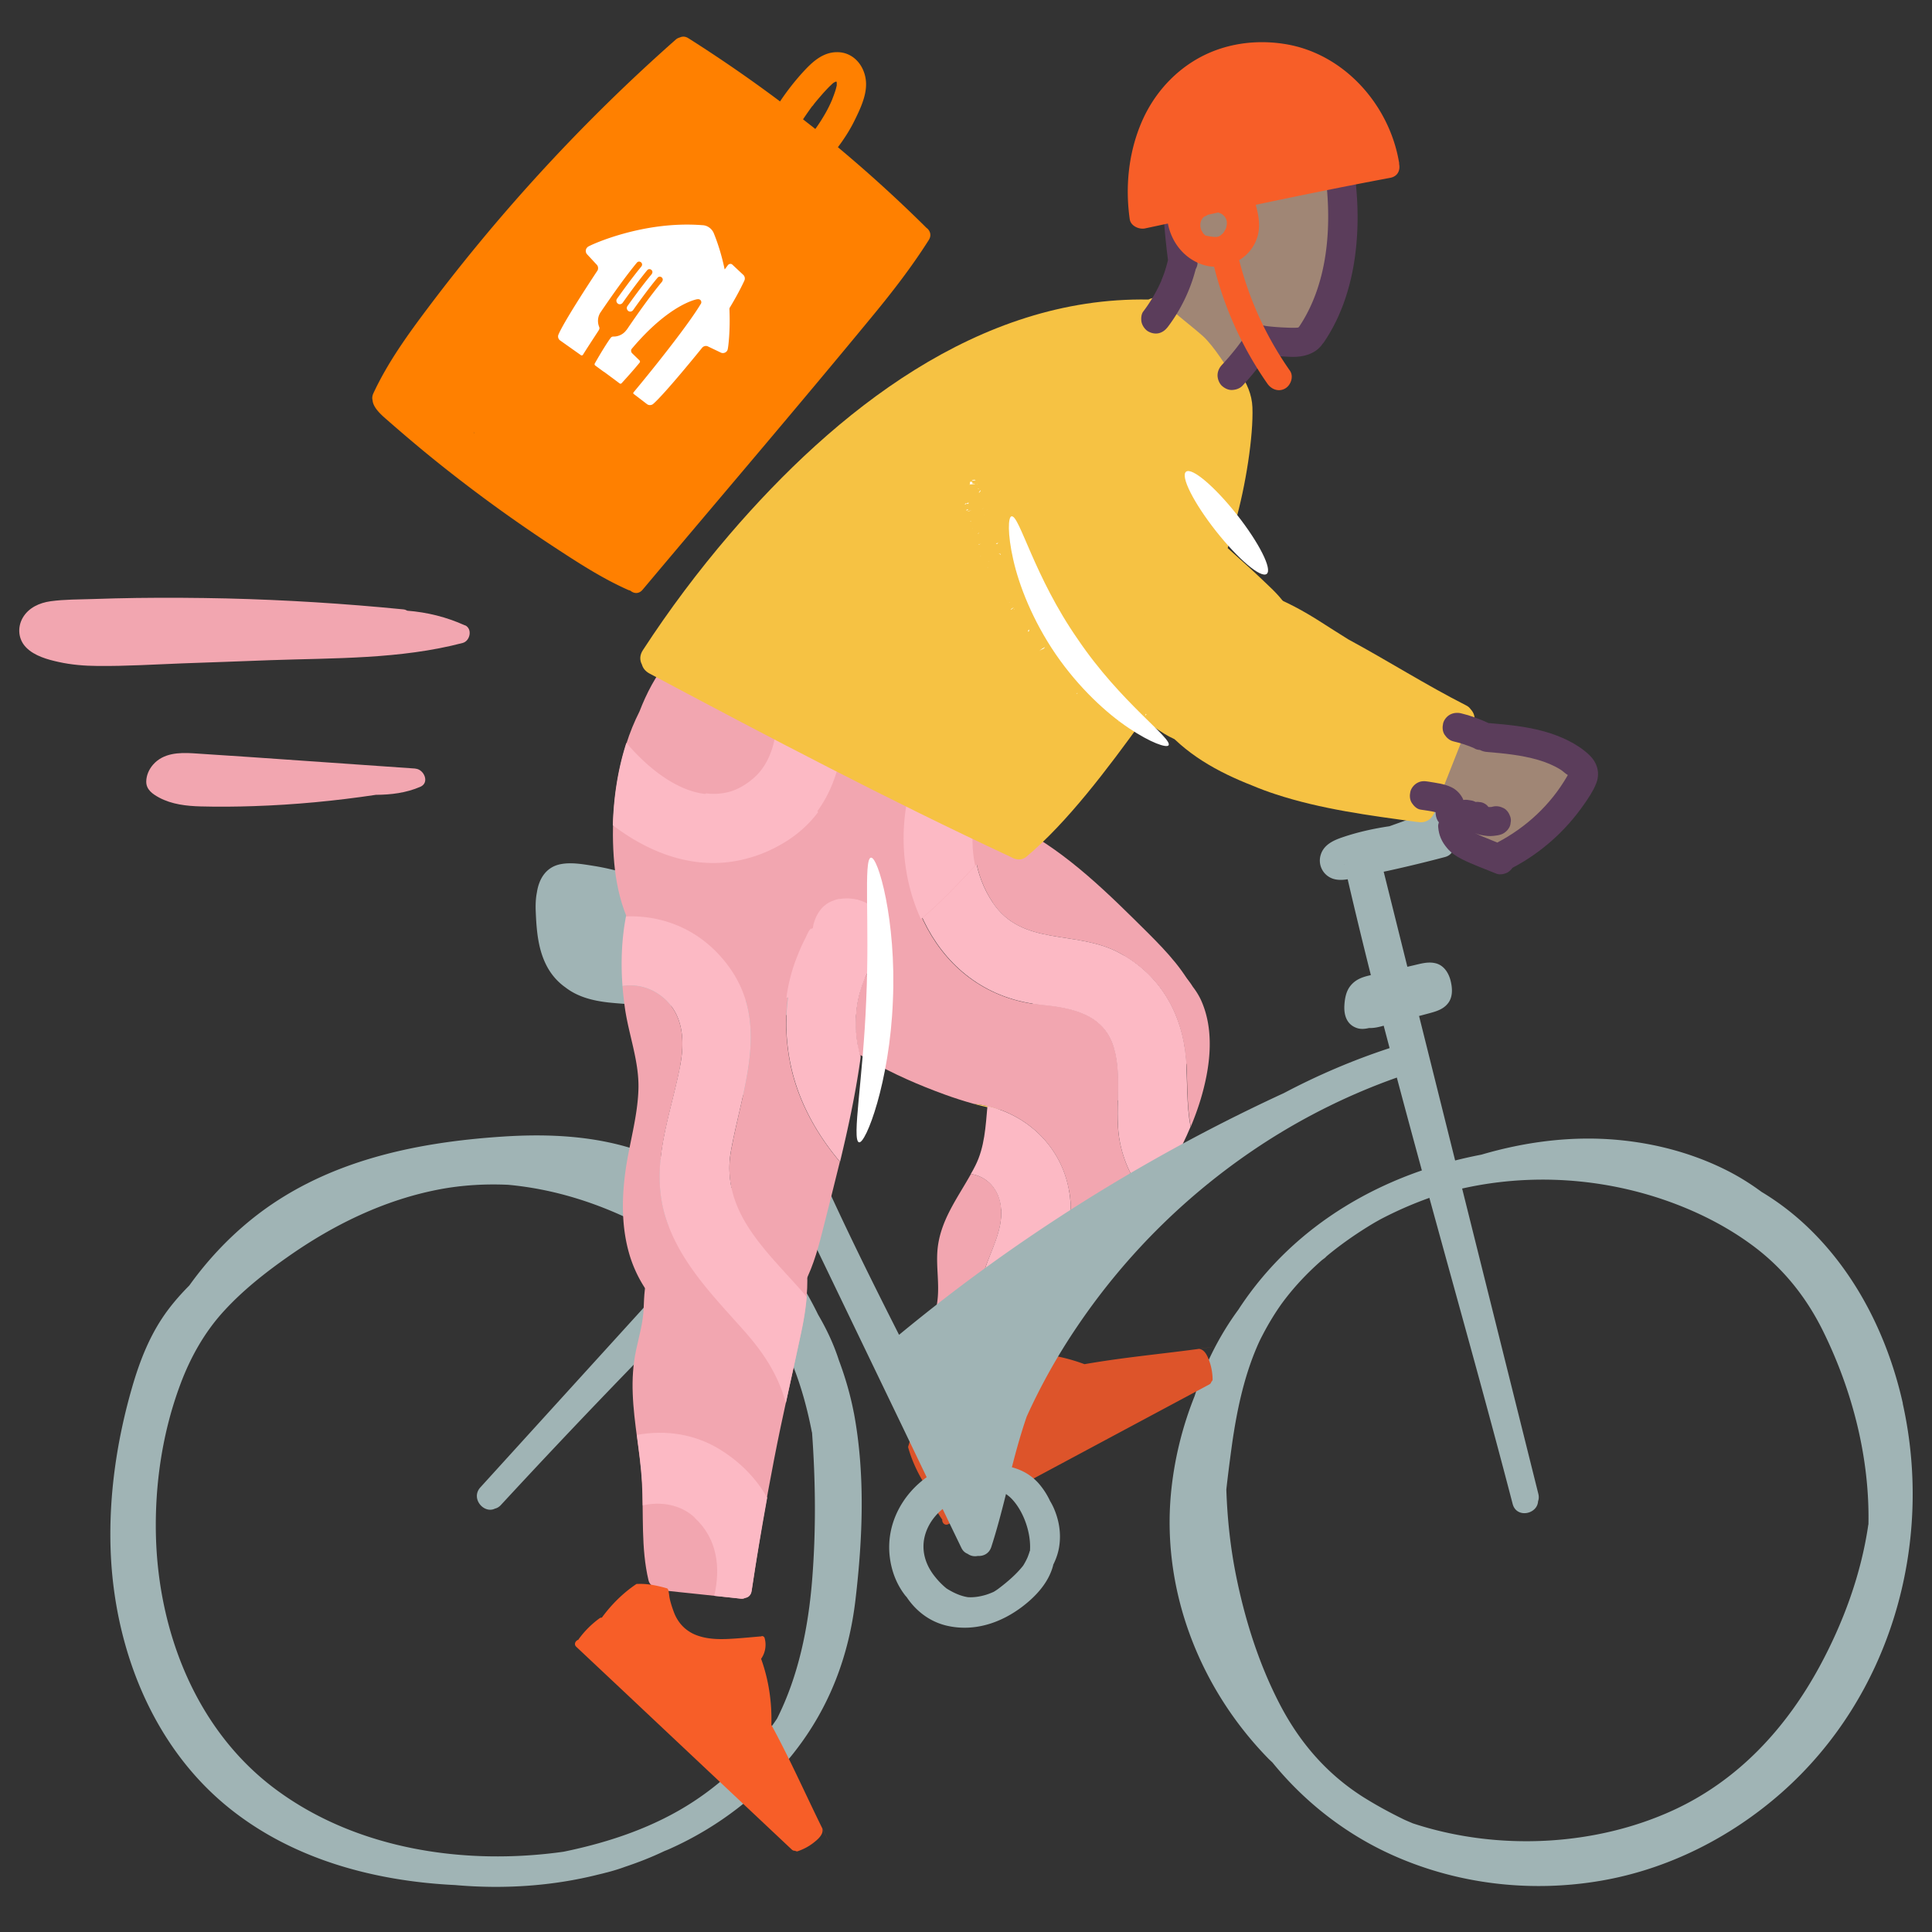 <svg id="Illustration" xmlns="http://www.w3.org/2000/svg" viewBox="0 0 200 200"><rect x="0" y="0" width="200" height="200" fill="#333333" stroke="none"/><defs><style>.cls-1{fill:none}.cls-2{fill:#f2a6b0}.cls-3{fill:#f6c243}.cls-4{fill:#f75e28}.cls-5{fill:#fff}.cls-6{fill:#ffd066}.cls-7{fill:#fcb9c4}.cls-9{fill:#a0b4b5}.cls-10{fill:#a08675}.cls-12{fill:#5b3d5b}</style></defs><g id="Layer_22"><path class="cls-2" d="M48.13 64.74c-1.91-.87-3.92-1.36-5.96-1.52-.13-.07-.27-.13-.44-.14-6.07-.6-12.16-.98-18.26-1.13-3.11-.07-6.21-.09-9.32-.05-1.5.02-2.99.06-4.49.11-1.46.05-2.96.03-4.42.23-1.15.16-2.27.66-2.88 1.7-.58 1-.48 2.25.35 3.09.85.87 2.22 1.25 3.37 1.5 1.31.29 2.67.4 4.02.41 2.94.03 5.89-.16 8.83-.27 3.02-.11 6.06-.21 9.08-.33 6.61-.23 13.43-.09 19.88-1.78.78-.2 1.05-1.47.24-1.84ZM42.99 79.56c-7.67-.52-15.33-1.09-23-1.58-1.48-.09-3.08-.03-4.14 1.17-.42.48-.7 1.1-.71 1.74-.02.85.66 1.31 1.34 1.68 1.31.7 2.83.87 4.29.91 1.82.05 3.66.03 5.48-.03 4.24-.14 8.46-.54 12.66-1.17 1.57-.01 3.11-.19 4.6-.83 1-.43.38-1.82-.51-1.88Z"/></g><path class="cls-9" d="M196.98 145.28c-1.48-6.63-4.6-13.06-9.46-17.87-1.56-1.55-3.29-2.9-5.17-4.03-1.11-.82-2.29-1.56-3.53-2.19-3.51-1.78-7.35-2.81-11.27-3.18-4.8-.45-9.6.17-14.2 1.52-10.01 1.91-19.26 7.1-25.04 15.87-.03.05-.07.11-.11.17-2 2.72-3.51 5.76-4.54 8.97a36.32 36.32 0 0 0-2.45 10.14c-.92 10.14 3.04 20.17 10.12 27.4.13.13.27.25.4.38 3.35 4.12 7.65 7.46 12.51 9.62 6.74 3 14.3 3.86 21.56 2.6 6.91-1.2 13.36-4.47 18.61-9.09 11.3-9.96 15.81-25.71 12.56-40.3Zm-3.57 12.53c-.74 5.13-2.57 10.12-5.03 14.67-3.49 6.44-8.44 11.82-15.16 14.91-8.11 3.73-18.22 4.25-26.97 1.36-.3-.13-.6-.25-.9-.39-1.44-.7-2.84-1.46-4.2-2.31-3.81-2.41-6.64-5.7-8.7-9.69-2.11-4.08-3.53-8.55-4.45-13.04-.62-3.01-.95-6.07-1.05-9.13.17-1.54.37-3.08.58-4.61.52-3.67 1.3-7.38 2.86-10.76.11-.23.23-.46.35-.69.57-1.09 1.21-2.15 1.92-3.15 1.21-1.66 2.62-3.16 4.16-4.51.09-.07.19-.15.28-.21.08-.06.15-.13.21-.2 1.52-1.27 3.17-2.41 4.89-3.44.22-.13.44-.25.67-.38a39.32 39.32 0 0 1 5.98-2.54c.23-.07.46-.14.68-.2 7.36-2.06 15.27-1.8 22.51.63 3.47 1.17 6.83 2.84 9.74 5.07 3 2.31 5.28 5.22 6.95 8.61 3.03 6.15 4.83 13.11 4.69 20.01h-.01Z" id="Wheel1"/><g id="Top_leg_2"><path class="cls-2" d="M82.76 98.74c.24-.61.51-1.21.82-1.79.34-.84.56-1.08.67-.74.17-1.45 1.05-2.91 2.58-3.14h.11c2.32-.36 4.53.91 4.59 3.48v.03c.02.9-.23 1.62-.66 2.17-.29.56-.66 1.14-1.03 1.86-.99 1.9-1.36 4.07-1.22 6.2.05.82.19 1.61.39 2.37.35.21.7.42 1.05.62 2.46 1.4 5.08 2.54 7.75 3.51.99.36 1.99.68 3 .96.93.09 1.83.29 2.7.6 1.03.17 2.07.28 3.11.3 3.02.06 6.06-.49 8.97-1.23.05-.01.09-.03.13-.03.04-1.87.1-3.74-.42-5.48-1.03-3.47-4.39-4.11-7.52-4.41-11.03-1.07-15.91-12.58-13.46-22.3-2.06-.47-4.17-.75-6.27-.56-.62.05-1.24.15-1.84.27-1.03 2.41-2.71 4.48-5.31 5.98-.97.56-1.94.97-2.91 1.28-.16.57-.29 1.15-.36 1.74-.35 2.79.32 5.54 1.56 8.05.66 1.5 1.5 2.89 2.46 4.18.23-1.36.59-2.63 1.11-3.91Z"/><path class="cls-2" d="M102.76 93.43c3.05 4.57 8.58 2.82 13.01 5.16 4.28 2.26 6.61 6.28 7 11.03.01.17.03.35.04.53 1.7-1.95 2.14-4.41 1.1-6.88-1.1-2.62-3.11-4.73-5.08-6.7-4.06-4.03-8.22-8.19-13.32-10.88-1.37-.72-2.81-1.33-4.27-1.88-.81 3.23-.4 6.72 1.53 9.62Z"/><path class="cls-6" d="M86.21 81.43c-1.84.4-3.59 1.15-5.07 2.35-1.56 1.27-2.61 3-3.15 4.9.97-.31 1.94-.72 2.91-1.28 2.6-1.49 4.28-3.57 5.31-5.98Z"/><path class="cls-7" d="M107.79 104.02c3.14.3 6.49.94 7.52 4.41.52 1.74.46 3.61.42 5.48 2.39-.62 4.84-1.52 6.65-3.28.16-.15.3-.32.44-.48-.01-.18-.02-.36-.04-.53-.4-4.75-2.72-8.78-7-11.03-4.43-2.34-9.96-.59-13.01-5.16-1.94-2.9-2.35-6.38-1.53-9.62-1.36-.5-2.75-.95-4.13-1.36-.91-.27-1.83-.52-2.76-.74-2.45 9.72 2.43 21.23 13.46 22.3h-.01Z"/><path class="cls-6" d="M103.5 114.87c-.87-.31-1.78-.51-2.7-.6.89.24 1.79.44 2.7.6Z"/></g><g id="Lower_leg_2"><path class="cls-2" d="M101.03 137.16c-.07-1.99.29-3.95.93-5.82.68-1.96 1.82-3.99 1.68-6.14-.13-2.11-1.48-3.42-3.13-3.67-1.43 2.57-3.23 4.89-3.47 7.96-.13 1.72.22 3.44 0 5.17-.21 1.67-.77 3.27-1.58 4.74-.2.36-.15.71.01.99.08.2.21.38.42.48 2.21 1.15 4.51 2.1 6.87 2.87a15.67 15.67 0 0 1-1.73-6.59ZM110.66 123.18c.37 2.03.2 4.12-.31 6.12-.63 2.48-2.11 4.7-2.09 7.33 0 .85.13 1.66.36 2.41 1.35-1.91 2.71-3.82 4.06-5.73 2.13-2.99 4.3-5.96 6.32-9.02a12.48 12.48 0 0 1-3.04-5.92c-.68-3.24.27-6.8-.66-9.95-1.03-3.47-4.39-4.11-7.52-4.41-.3-.03-.59-.07-.89-.12-.42.44-.8.88-1.15 1.33-1.51 1.95-2.62 4.22-3.16 6.63-.19.86-.29 1.74-.37 2.64 4.08.93 7.61 4.14 8.44 8.69ZM122.78 109.63c.18 2.2.05 4.8.49 7 .38-.91.72-1.84 1.01-2.79.98-3.25 1.5-7.06.07-10.26-.23-.51-.53-.99-.87-1.43-.84-1.36-2.13-2.42-4.02-2.94a9.13 9.13 0 0 0-3.07-.28c3.9 2.31 6.02 6.16 6.4 10.69Z"/><path class="cls-7" d="M115.3 108.43c.93 3.15-.01 6.71.66 9.95.48 2.29 1.56 4.29 3.04 5.92l.42-.63c1.46-2.23 2.8-4.57 3.83-7.04-.44-2.2-.31-4.8-.49-7-.38-4.53-2.51-8.38-6.4-10.69-3.55.25-7.02 2.39-9.47 4.96.3.05.58.09.89.12 3.14.3 6.49.94 7.52 4.41ZM103.64 125.2c.13 2.15-1.01 4.17-1.68 6.14-.64 1.87-1.01 3.84-.93 5.82.09 2.4.72 4.61 1.73 6.59.44.14.89.3 1.33.42.17.05.33.05.47.03.27-.03.53-.16.72-.44l3.34-4.71c-.22-.76-.36-1.56-.36-2.41-.01-2.63 1.46-4.85 2.09-7.33.51-1.99.68-4.09.31-6.12-.83-4.55-4.35-7.76-8.44-8.69-.19 2.11-.29 4.24-1.24 6.14-.15.3-.31.6-.48.89 1.64.24 2.99 1.56 3.13 3.67h.02Z"/></g><path d="M97.55 157.32a9.925 9.925 0 0 1-1.39-2.78c-.03-.07-.01-.16.01-.23-.95-1.35-1.7-2.86-2.15-4.45-.02-.07 0-.13.02-.19.27-.97.81-1.87 1.37-2.69 0 0 .01 0 .01-.01a.12.12 0 0 1 .05-.05h.01s.05-.03.07-.03h.07c.33.03.66.13.99.15.48.04.98.05 1.46.02 1.08-.06 2.02-.46 2.76-1.26.78-.85 1.21-1.93 1.53-3.02.33-1.13.58-2.29.87-3.43 0-.01.01-.03.02-.04v-.05c0-.14.13-.25.27-.25.75.03 1.46.41 1.92 1.01 0 0 0 .02.01.03 2.33-.05 4.64.36 6.82 1.17 3.86-.68 7.77-1.04 11.66-1.56s.07-.02.1-.02c.7-.03 1.01.84 1.2 1.37.19.58.29 1.17.3 1.78 0 .09-.05.19-.13.25-.03.11-.09.21-.22.28-6.99 3.74-13.98 7.48-20.97 11.23-2.01 1.08-4.03 2.15-6.04 3.23-.36.19-.66-.15-.63-.46h.02Z" style="fill:#dd542a" id="Foot2"/><g id="Bike"><path class="cls-9" d="m68.78 104.05 8.47.88c1.22.13 2.5.39 3.73.23s2.03-.9 2.66-1.96c.67-1.13 1.29-2.29 1.89-3.47.53-1.03 1.14-2.21.39-3.29-.64-.91-2.07-1.13-3.06-1.37-1.38-.34-2.78-.57-4.18-.8-3.12-.53-6.25-.97-9.39-1.33-1.28-.15-1.27 1.86 0 2.01 2.96.34 5.92.76 8.86 1.25 1.45.25 2.91.49 4.34.85.24.06 1.75.31 1.85.58.09.23-.7 1.42-.81 1.62-.33.63-.66 1.25-1.01 1.87-.3.54-.6 1.3-1.05 1.72-.82.76-2.73.22-3.72.12l-8.95-.93c-1.29-.13-1.27 1.88 0 2.01Z"/><path class="cls-9" d="m146.96 105.16.9-.24c.82-.22 1.63-.44 2.13-1.19.43-.67.35-1.54.16-2.27-.22-.81-.73-1.58-1.61-1.76-.79-.17-1.57.09-2.33.26l-.52.12-2.45-9.84c.17-.04.35-.07.52-.11 1.95-.43 3.89-.9 5.82-1.41.82-.22 1.02-.93.86-1.57.27-.12.55-.21.83-.33.66-.29.82-1.26.48-1.84-.3-.51-.81-.61-1.32-.55-.28-.53-.89-.94-1.48-.73l-5.11 1.83c-1.67.25-3.31.61-4.91 1.16-.97.33-1.94.8-2.23 1.87s.34 2.15 1.4 2.44c.45.12.93.1 1.41.02.77 3.31 1.57 6.62 2.4 9.92l-.07.02c-.85.19-1.57.45-2.11 1.18-.4.55-.52 1.26-.56 1.93-.06 1.02.24 1.99 1.29 2.35.4.14.84.1 1.26 0 .52.02 1.02-.1 1.52-.24.2.77.41 1.55.61 2.32-3.78 1.24-7.43 2.8-10.93 4.65a183.744 183.744 0 0 0-30.41 17.74c-3.23 2.32-6.37 4.76-9.44 7.29-.29-.57-.58-1.15-.87-1.72-3.74-7.42-7.34-14.86-10.46-22.56-1.34-3.31-2.72-6.61-4.42-9.75.27.07.54.14.82.19 1.41.24 3.08-.02 4.12-1.19.22-.26.38-.56.44-.88.87-1.1 1.6-2.26 2.08-3.58.23-.63.32-1.35-.04-1.96-.43-.74-1.21-.94-1.99-1.12-1.15-.26-2.32-.44-3.49-.62-.11-.1-.25-.19-.43-.24-2.41-.66-4.8-1.36-7.18-2.12-2.37-.76-4.54-1.57-6.85-2.23-1.11-.32-2.24-.59-3.39-.77-1.07-.17-2.25-.38-3.33-.18-1.56.28-2.29 1.54-2.5 2.93-.13.64-.15 1.33-.12 2 .08 1.91.23 3.89 1.14 5.62.47.9 1.14 1.66 1.94 2.22 1.29 1 2.87 1.38 4.48 1.56 2.01.21 4.04.26 6.05.38.45.03.75-.21.88-.52.73-.06 1.47-.12 2.2-.16 0 .02.01.03.02.05l8.1 16.83-4.14 4.56c-2.86-2.46-6.13-4.43-9.7-5.7-4.6-1.64-9.56-1.88-14.4-1.56-9.29.61-18.62 2.61-26.01 8.58-2.45 1.98-4.6 4.29-6.42 6.83-1.04 1.05-2.01 2.17-2.82 3.4-1.45 2.19-2.4 4.69-3.12 7.2-1.56 5.41-2.4 11.1-2.21 16.73.34 9.99 4.2 20.17 12.09 26.62 6.63 5.42 15.13 7.71 23.57 8.12 5 .44 10.05.12 14.88-1.1.26-.06.51-.12.76-.19.05-.01.09-.02.13-.03.6-.16 1.21-.34 1.8-.56 1.38-.46 2.74-.99 4.06-1.62.21-.09.43-.17.64-.27 5.01-2.25 9.5-5.7 12.88-10.03 3.62-4.63 5.62-9.93 6.3-15.75.75-6.38 1.02-13-.17-19.35v.02c-.36-1.87-.89-3.69-1.55-5.45-.53-1.65-1.27-3.22-2.15-4.72-1.46-3-3.33-5.82-5.67-8.36 1.08-1.06 2.16-2.13 3.25-3.19l11.13 23.11 2.53 5.27c-2.57 1.84-4.23 4.92-3.82 8.26.17 1.42.68 2.78 1.55 3.92a2 2 0 0 0 .19.22c.99 1.49 2.48 2.63 4.34 3.01 3.08.64 6.06-.58 8.36-2.6 1.09-.96 2.04-2.15 2.44-3.57.02-.06.03-.12.04-.18.3-.6.52-1.23.62-1.9.21-1.38-.02-2.73-.58-4-.11-.24-.23-.47-.37-.7-.32-.69-.74-1.33-1.25-1.9-.75-.81-1.68-1.32-2.7-1.59.45-1.77.94-3.52 1.53-5.24a62.73 62.73 0 0 1 5.23-9.33 68.126 68.126 0 0 1 19.55-19.13c4.25-2.73 8.79-4.96 13.54-6.64 2.62 9.86 5.37 19.68 8.07 29.52 1.33 4.86 2.65 9.74 3.92 14.62.4 1.52 2.56 1.07 2.63-.28.08-.22.1-.47.03-.76l-12.35-49.48Zm-7.82-15.69h-.01l.02-.02v.02Zm-55.08 58.79c.37 5.1.42 10.23.01 15.32-.4 4.94-1.41 9.91-3.63 14.33-2.27 3.37-5.18 6.3-8.58 8.54-4.08 2.69-8.76 4.26-13.52 5.24-10.15 1.43-21.26-.2-29.64-6.34-8.34-6.1-12.32-16.35-12.56-26.44-.12-5.28.68-10.67 2.54-15.63 1.03-2.76 2.49-5.37 4.49-7.55 1.98-2.17 4.33-4.02 6.72-5.69 4.68-3.28 9.92-5.83 15.56-6.91 2.36-.45 4.77-.59 7.16-.48 4.65.43 9.1 1.82 13.28 3.91 1.99.99 3.93 2.08 5.83 3.22L56.7 146.3l-6.97 7.67c-1.04 1.14.36 2.77 1.51 2.2.21-.05.43-.17.62-.38 7.52-8.14 15.21-16.13 23.05-23.95 1.35.98 2.6 2.07 3.67 3.39 2.98 3.68 4.58 8.44 5.47 13.05Zm22.54 12.3c-.06.22-.14.43-.22.64-.13.3-.29.59-.46.87-.71.9-1.63 1.68-2.43 2.29-.2.16-.41.3-.63.43-.25.11-.5.21-.75.29-.61.19-1.27.3-1.91.26-.79-.12-1.54-.48-2.21-.9-.47-.38-.89-.82-1.25-1.28-1.29-1.64-1.54-3.59-.48-5.42.35-.6.8-1.1 1.32-1.53l1.94 4.02c.16.33.39.52.65.62.3.22.68.3 1.05.22.57.04 1.17-.23 1.4-.93.58-1.8 1.06-3.64 1.52-5.48.22.16.44.33.63.54 1.21 1.29 1.99 3.52 1.85 5.36Z"/></g><g id="Pelvis"><path class="cls-2" d="M107.42 81.1c.4-2.25 1.09-3.6.36-5.75-.73-2.11-1.93-3.9-3.72-5.24-1.77-1.32-3.98-2.06-6.14-2.41-2.41-.39-5.02-.58-7.38.14-.94.28-1.82.7-2.64 1.22-.4-.58-.82-1.15-1.29-1.68-1.43-1.62-3.37-3.36-5.6-3.58h-.12c-1.85-.44-3.76-.03-5.53.79-.2.09-.4.19-.59.3-.22.08-.45.15-.67.25-.95.39-1.8.91-2.55 1.54-.87.46-1.72.94-2.39 1.72-1.27 1.51-2.24 3.38-2.96 5.25-.54 1.07-1 2.19-1.36 3.34-1.18 3.71-1.58 7.79-1.31 11.66.25 3.75 1.27 7.63 4.04 10.33 2.78 2.71 6.97 4.63 10.87 4.69 2.12.03 4.12-.6 5.94-1.68 1.13-.67 2.23-.47 3.18-1.37.5-.12.86-.54 1.26-.78 1.68-1.03 2.98-2.03 4.22-2.91 3.39-2.43 5.41-4.65 7.93-7.32 1.04-.91 2.3-2.62 3.25-3.62 1.54-1.62 2.05-2.6 2.68-3.44.19-.25 0 .01 0 0 0-.84.54-1.4.55-1.46Z"/><path class="cls-1" d="M77.86 80.7c4.16-3.39 2.43-11.5 1.01-17.05-1.2.07-2.39.42-3.53.95-.2.09-.4.19-.59.3-.22.08-.45.15-.67.25-.95.39-1.8.91-2.55 1.54-.87.46-1.72.94-2.39 1.72-1.27 1.51-2.24 3.38-2.96 5.25-.52 1.05-.97 2.13-1.33 3.25 3.33 3.9 8.49 7.46 13.02 3.79Z"/><path class="cls-1" d="M80.73 87.45c-6.11 3.51-12.32 1.78-17.3-2.01-.03 1.08-.01 2.15.06 3.21.14 2.12.54 4.29 1.35 6.25 3.44-.09 6.87 1.18 9.46 4.01 1.38 1.51 2.23 3.07 2.72 4.67.46.06.93.09 1.39.1 1.03.01 2.03-.13 2.99-.4.03-.17.05-.35.07-.52.23-1.39.6-2.68 1.13-3.98.24-.61.51-1.21.82-1.79.34-.84.56-1.08.67-.74.17-1.45 1.05-2.91 2.58-3.14h.11c2.32-.36 4.53.91 4.59 3.48v.03c.01.71-.15 1.31-.42 1.8.74-.52 1.42-1.02 2.07-1.49.85-.61 1.62-1.21 2.32-1.8-2.7-5.84-2.4-13.39 1.27-19.03 2.54-3.9 8.81-.26 6.26 3.66-1.9 2.92-2.64 6.5-1.9 9.83 1.04-.91 2.29-2.62 3.24-3.61 1.54-1.62 2.05-2.6 2.68-3.44 0-.84.54-1.4.55-1.46.4-2.25 1.09-3.6.36-5.75-.73-2.11-1.93-3.9-3.72-5.24-1.77-1.32-3.98-2.06-6.14-2.41-2.41-.39-5.02-.58-7.38.14-.94.28-1.82.7-2.64 1.22-.28-.4-.58-.8-.89-1.18 1.11 7.54.65 15.6-6.26 19.56h-.02ZM106.87 82.56s.19-.25 0 0Z"/><path class="cls-6" d="M64.85 94.91c.62 1.51 1.5 2.91 2.7 4.08 2.45 2.39 6 4.17 9.48 4.6-.48-1.6-1.33-3.16-2.72-4.67-2.59-2.82-6.02-4.1-9.46-4.01Z"/><path class="cls-7" d="M102.86 79.77c2.55-3.92-3.72-7.55-6.26-3.66-3.67 5.64-3.97 13.18-1.27 19.03 2.11-1.77 3.72-3.52 5.61-5.52h.01c-.73-3.35 0-6.93 1.9-9.85Z"/></g><g id="Lower_leg_1"><path class="cls-2" d="M81.71 126.03c-.98-1.36-2.4-2.45-4.04-2.9-1.81-.48-3.62 0-5.21.92-2.76 1.62-4.64 4.46-5.28 7.56-.45 1.24-.5 2.51-.55 3.84-.06 1.5-.48 2.88-.79 4.35-.31 1.47-.4 2.97-.34 4.47.11 3.07.78 6.09.95 9.15.19 3.4-.11 6.81.68 10.16.1.42.38.63.69.7.37.24.83.35 1.27.4.84.1 1.68.18 2.53.27l5.09.54c.15.01.28-.01.41-.08.33-.05.61-.27.68-.72.68-4.57 1.46-9.12 2.34-13.65.85-4.41 1.88-8.77 2.8-13.16.82-3.89 1.23-8.43-1.23-11.85Z"/><path class="cls-1" d="M73.94 165.21c.66-2.9.35-5.89-2.04-8.09-1.47-1.35-3.46-1.67-5.37-1.26.03 2.6 0 5.19.6 7.74.1.42.38.63.69.7.37.24.83.35 1.27.4.84.1 1.68.18 2.53.27l2.31.25ZM74.76 150.21c2.07 1.33 3.59 2.98 4.65 4.84.24-1.33.47-2.67.73-4 .38-1.94.78-3.88 1.21-5.81-.67-2.52-1.99-4.84-4.1-7.24-3-3.41-6.32-6.71-8-11.01a11.82 11.82 0 0 0-2.06 4.62c-.45 1.24-.5 2.51-.55 3.84-.06 1.5-.48 2.88-.79 4.35-.31 1.47-.4 2.97-.34 4.47.05 1.44.23 2.86.42 4.29 2.98-.54 6.08-.12 8.84 1.66h-.01ZM81.71 126.03c-.98-1.36-2.4-2.45-4.04-2.9-.66-.17-1.31-.22-1.95-.17.93 4.41 4.76 7.73 7.78 11.25.24-2.88-.07-5.8-1.79-8.19Z"/><path class="cls-7" d="M71.9 157.11c2.39 2.19 2.7 5.2 2.04 8.09.93.1 1.85.19 2.78.3.15.01.28-.01.41-.08.33-.05.61-.27.68-.72.48-3.23 1.03-6.44 1.61-9.66-1.06-1.86-2.59-3.51-4.65-4.84-2.76-1.78-5.85-2.2-8.84-1.66.21 1.62.44 3.24.54 4.87.05.8.06 1.62.07 2.42 1.91-.41 3.9-.09 5.37 1.26Z"/></g><g id="Top_leg_1"><path class="cls-2" d="M77.55 80.99c-1.54.03-3.06.44-4.44 1.14 1.48.18 2.99-.13 4.44-1.14ZM88.62 106.81c.06.9.21 1.76.45 2.6.37-2.73.56-5.5.52-8.26-.8 1.77-1.1 3.73-.97 5.67ZM84.7 84.07c-.97 1.29-2.21 2.41-3.8 3.33-4.63 2.66-9.32 2.31-13.48.34-1.29 2.18-2.15 4.65-2.62 7.14 3.51-.15 7.04 1.11 9.67 4 5.63 6.16 2.51 13.12 1.21 20.21-1.13 6.16 3.45 10.21 7.2 14.45 1.11-1.84 1.71-3.91 2.24-6 .61-2.41 1.23-4.84 1.82-7.27-2.41-2.87-4.28-6.21-5.08-9.9-.54-2.53-.64-5.08-.23-7.63.23-1.39.6-2.68 1.13-3.98.24-.61.51-1.21.82-1.79.34-.84.56-1.08.67-.74.17-1.45 1.05-2.91 2.58-3.14h.11c.66-.11 1.3-.07 1.89.07-.05-.26-.08-.52-.13-.78-.6-3.06-1.84-6.16-4.01-8.28Z"/><path class="cls-2" d="M70.39 110.41c.54-2.74.36-5.69-2.13-7.44a5.267 5.267 0 0 0-3.82-.9c.06.78.15 1.58.26 2.35.41 2.79 1.48 5.5 1.39 8.35-.09 2.95-1.01 5.82-1.38 8.74-.36 2.78-.35 5.65.45 8.36 1.35 4.56 5.32 8.67 10.35 8.4.21.02.42 0 .61-.05.38-.05.75-.13 1.12-.23-3.08-3.49-6.5-6.87-8.12-11.34-2.04-5.61.2-10.72 1.28-16.24Z"/><path class="cls-7" d="M86.99 67.88c-.13-.17-.27-.34-.41-.5-1.43-1.62-3.37-3.36-5.6-3.58h-.12a7.09 7.09 0 0 0-2-.16c1.43 5.55 3.16 13.66-1.01 17.05-.67.55-1.34.93-2.03 1.18-.9.3-1.81.37-2.71.26-.04.02-.07.04-.11.06-3.04-.35-5.99-2.75-8.16-5.29 0 .03-.02.06-.03.09-.86 2.69-1.29 5.58-1.37 8.44 4.08 3.1 8.97 4.81 13.96 3.42 1.17-.31 2.34-.79 3.5-1.46 1.59-.91 2.83-2.04 3.8-3.33-.03-.03-.06-.05-.09-.08 3.15-4.31 3.22-10.36 2.38-16.11ZM75.73 122.98c-.26-1.21-.31-2.5-.05-3.9 1.3-7.08 4.42-14.05-1.21-20.21-2.64-2.88-6.16-4.14-9.67-4-.1.53-.19 1.06-.25 1.59-.23 1.86-.25 3.75-.11 5.61 1.29-.19 2.64.07 3.82.9 2.49 1.75 2.67 4.69 2.13 7.44-1.08 5.51-3.32 10.62-1.28 16.24 1.62 4.47 5.04 7.85 8.12 11.34 0 0 .02.02.02.03 2.11 2.4 3.43 4.71 4.1 7.24.53-2.46 1.08-4.91 1.6-7.36.25-1.18.46-2.41.56-3.66-3.02-3.53-6.85-6.85-7.78-11.25ZM88.84 93.14c-.05-.01-.11-.02-.17-.03-.02 0-.05 0-.07-.01a4.55 4.55 0 0 0-1.65-.04h-.11c-.21.04-.4.1-.59.18-1.2.4-1.92 1.6-2.11 2.84-.03 0-.07.02-.11.07-.12-.09-.31.19-.6.86-.31.58-.58 1.18-.82 1.79-.54 1.3-.9 2.59-1.13 3.98-.03.17-.05.35-.07.52.06-.02.11-.04.17-.05-.32 2.38-.21 4.76.3 7.12.8 3.68 2.66 7.03 5.08 9.9.82-3.41 1.56-6.84 2.06-10.3.03-.18.05-.37.07-.55-.1-.34-.17-.69-.24-1.04l-.06-.26c-.07-.42-.13-.85-.16-1.29v-.14c-.01-.2-.02-.41-.02-.61v-.75c0-.16.02-.31.04-.47 0-.09.01-.18.02-.27.02-.17.04-.35.07-.52l.03-.2c.03-.18.07-.37.11-.55.01-.06.02-.11.04-.17.04-.19.09-.37.15-.56.02-.05.03-.11.05-.16.06-.18.11-.36.18-.54.02-.06.05-.13.07-.19.06-.16.13-.32.19-.48.09-.2.18-.4.28-.6.38-.72.74-1.29 1.03-1.86.42-.55.68-1.27.66-2.17v-.03c-.04-1.84-1.19-3.02-2.69-3.4Z"/></g><path class="cls-4" d="M59.88 169.72c.61-.85 1.35-1.59 2.19-2.2.07-.05.15-.07.23-.06.97-1.33 2.17-2.53 3.53-3.45.07-.05.13-.05.18-.04 1-.05 2.03.17 2.99.44 0 0 .01 0 .02.01.03 0 .05.02.07.03h.01s.03.05.05.07c0 0 0 .01.01.03 0 .01.01.02.02.04.08.32.09.66.17.99.11.47.27.94.44 1.39.4 1 1.09 1.76 2.08 2.21 1.05.46 2.21.53 3.35.49 1.18-.05 2.35-.17 3.53-.27h.04s.03-.02.04-.02c.14-.04.28.05.32.18.21.72.08 1.52-.34 2.13 0 0-.01.01-.02.03.79 2.19 1.13 4.51 1.06 6.84 1.88 3.45 3.47 7.04 5.2 10.56s.04.06.05.09c.25.66-.47 1.23-.92 1.58-.48.37-1.02.65-1.6.85-.09.03-.19 0-.27-.05a.435.435 0 0 1-.34-.12c-5.77-5.43-11.55-10.86-17.32-16.3l-4.99-4.69c-.3-.27-.07-.67.24-.74h-.02Z" id="Foot1"/><g id="Top_arm"><path class="cls-3" d="M134.99 67.54c-.94-4.1-1.92-5.28-3.95-7.18-1.28-1.24-2.63-2.42-3.95-3.62.25-.83.51-1.69.76-2.58 1.11-3.85 1.91-9.07 1.8-11.99-.1-2.68-2.15-4.72-3.84-6.65-1.62-1.86-3.33-3.81-5.73-4.63-.39-.13-.82-.07-1.19.12-17.58-.32-32.46 11.61-43.36 24.31-3.25 3.79-6.25 7.79-8.97 11.97-.36.54-.34 1.07-.11 1.5.1.36.34.69.78.93 12.32 6.56 24.68 13.06 37.34 18.96.02.01.05.01.07.03.45.28 1.09.42 1.62-.03 4.21-3.53 8.37-9.05 12.06-14.16.74.5 1.49.98 2.23 1.45 2.44 1.52 5.51 1.55 8.82.9 3.31-.65 6.62-4.96 5.62-9.33Z"/><path class="cls-5" d="M100.87 49.66c-.1 0-.32.07-.25.11.02-.04.62-.02.25-.11ZM100.29 50.16c1.5-.11-.06-.02.42-.24-.56-.24-.11.35-.42.24ZM101.31 55.14l.03-.05s-.03.03-.03.05ZM102.39 58.12s-.05-.01-.09 0c.03 0 .06.01.09 0ZM102.25 58.79v-.04c-.03.03-.04.05 0 .04ZM101.31 55.14l-.08.12c.11-.04.07-.07.08-.12ZM101.35 50.59s-.06-.01-.11-.01c.04.03.07.03.11.01ZM100.53 53.95c.03-.06-.15.02-.16 0h.16ZM100.13 52.95s.3-.07.44-.1c-.24.04-.27.01-.44.1ZM100.17 51.16h-.05.05ZM100.73 54.69l-.1.05c.04-.01.07-.03.1-.05ZM120.94 75.19l-.03.05s.03-.04.03-.05ZM121.19 77.18s-.1.15-.11.16l.11-.16ZM102.35 59.86s-.03 0 0 0ZM107.63 67.4c.15-.26.39-.1.54-.42-.09.09-.48.21-.54.42ZM101.31 50.62s.01.03.01.04c0-.02 0-.03-.01-.04ZM108.17 66.98v-.03.03ZM103.65 61.79s.08-.06.11-.09c-.03.02-.06.04-.11.09ZM103.2 60.08l-.02.06s.02-.05.02-.06ZM104.49 62.32s-.02.11.03.04c-.04.02-.07 0-.03-.04ZM104.99 63.09s.08-.05.01-.06c0 0-.02.09-.01.06ZM118.62 73.9c-.03.09-.08.17-.13.26.11-.19.27-.19.13-.26Z"/><path class="cls-5" d="M101.18 50.63c.08-.02.12-.02.14-.01-.02-.05-.13 0-.14.01ZM106.65 61.02l.03.14s0-.1-.03-.14ZM113.69 70.03h.05s-.02-.02-.05 0ZM106.95 61.48c-.09.09-.21.25-.06.15 0 0 .08-.17.06-.15ZM115.81 74.72s.04-.06.05-.08c0 .02-.12.08-.05.08ZM101.35 55.09s.05-.02.04-.02c-.01 0-.03.02-.04.02ZM114.02 70.11l-.05.06s.09-.04.05-.06ZM101.86 53.32s.05-.03.07-.05c-.02 0-.05.03-.07.05ZM101.72 52.71l.08-.12c-.05.05-.07.09-.08.12ZM101.72 52.2l-.13.03.13-.03ZM105.06 59.02h.02-.02ZM103.37 57.33h.17s0-.08-.17 0ZM106.65 61v.01ZM103.57 57.43c.04-.07.01-.09-.04-.1 0 .04-.02.09.04.1ZM101.26 50.16s-.01-.02-.05-.01h.05ZM101.22 50.15h-.04.04ZM101.08 50.1l.09.03s0-.04-.09-.03ZM101.29 50.81l.11-.03s-.06.01-.11.03ZM101.38 50.99c.05-.08.27-.27.03-.2.17-.02-.22.22-.03.2ZM100.23 52.2c.14-.4-.17.05-.27-.1-.3.32.25-.12.27.1ZM100.23 52.75c-.09-.07-.17.05-.24.07.13.02.15.02.24-.07ZM101.55 56.27l-.27.11c.07.05.11-.05.27-.11ZM103.22 56.31l.14-.13c-.05.06-.45.04-.14.13ZM101.5 57.55c-.15-.05.09.04.09.05l-.09-.05ZM104.66 63.11l.29-.21c-.08 0-.42.21-.29.21ZM106.52 65.17c-.13.13-.17.26 0 .19-.01-.07.06-.19 0-.19ZM111.53 71.74l-.12.05s.19.03.12-.05Z"/></g><path class="cls-3" d="M152.61 74.78c.13-.47-.02-1-.36-1.35-.11-.16-.27-.31-.5-.42-4.15-2.11-8.08-4.61-12.17-6.82-.99-.62-1.99-1.25-2.97-1.88-3.39-2.16-7.01-3.78-11.09-4.07-3.66-.25-6.68 1.63-7.83 5.1-1.12 3.41.29 6.93 2.45 9.61 2.5 3.09 5.89 4.96 9.52 6.38.78.33 1.57.62 2.36.88 4.74 1.56 9.75 2.21 14.69 2.88h.05c.44.09.91-.01 1.25-.3h.01c.05-.05.11-.11.15-.16l.1-.13c.01-.02.03-.04.05-.06l.03-.04s.01-.02.01-.03c1.75-3.04 3.27-6.22 4.23-9.6Z" id="Forearm"/><g id="Hand"><path class="cls-10" d="m148.89 82.84 2.81-7.12s7.49 1.83 9.52 2.58c2.03.74 2.51 1.64 2.16 2.65-.36 1.01-.48 1.8-2.37 3.59-1.89 1.79-3.95 3.32-4.82 3.78-.87.46-3.99-.23-4.49-1.09s-.45-2.69-.45-2.69l-2.36-1.7Z"/><path class="cls-12" d="M164.53 78.16c-1.28-1.21-3.02-1.98-4.7-2.45-1.86-.52-3.81-.7-5.74-.86-.92-.42-1.87-.78-2.85-1.01-.39-.09-.81-.05-1.16.15-.32.18-.61.54-.69.9-.09.39-.07.82.15 1.16.21.32.52.6.9.69h-.01c.7.16 1.37.38 2.03.65.04.02.09.04.13.06.17.11.36.17.56.18h.04c.21.11.46.19.71.21 1.8.15 3.57.32 5.31.82.82.24 1.59.55 2.32 1 .24.14.51.43.77.57-.04.06-.07.13-.09.16-1.7 2.93-4.22 5.26-7.21 6.83-.58-.24-1.15-.47-1.73-.71-.2-.09-.39-.18-.57-.27.1.04.2.08.29.11.1.04.21.07.32.09.22.05.45.07.68.1.1.01.21.01.31.01.23 0 .46-.04.68-.07.11-.01.21-.04.32-.07.37-.1.71-.37.9-.69.11-.17.17-.36.18-.56.05-.2.03-.4-.03-.6-.12-.36-.34-.72-.69-.9-.35-.18-.76-.26-1.16-.15l-.13.03H154.09c-.1-.13-.22-.25-.37-.33-.17-.11-.36-.17-.56-.18-.13-.03-.26-.03-.39-.01-.16-.07-.32-.14-.49-.16-.21-.03-.46-.09-.69-.06-.04 0-.07 0-.11.01-.03-.09-.06-.17-.11-.25-.25-.45-.66-.85-1.13-1.07-.75-.36-1.58-.44-2.39-.58-.41-.07-.79-.07-1.16.15-.32.18-.61.54-.69.9-.09.39-.07.82.15 1.16.2.31.52.63.9.69.51.08 1.05.14 1.56.27 0 .3.07.61.22.88.03.06.08.11.12.16-.05.15-.09.32-.07.49.04.44.11.77.28 1.17.17.4.37.68.64 1.01.4.49.97.87 1.53 1.15 1.16.58 2.41 1.02 3.6 1.51.34.14.87.02 1.16-.15.17-.1.35-.28.49-.47 2.92-1.53 5.44-3.77 7.34-6.48.48-.68.97-1.4 1.29-2.18.46-1.08.17-2.2-.68-3Z"/></g><g id="Head"><path class="cls-10" d="M127.31 38.52c-.05-.11-1.65-2.72-2.8-3.74s-3.16-2.55-3.12-2.66 1.93-5.98 1.93-5.98.09-2.13 0-3.13.4-1.47 1.26-1.86 5.9-1.14 7.6-1.37 7.18-1.29 7.18-1.29-.32 6.06-.45 8.06c-.13 2.01-1.98 6.4-2.74 7.53s-.96.91-2.49 1.29c-1.54.38-3.62.36-3.62.36l-2.74 2.8Z"/><path class="cls-12" d="M140.33 18.99c-.09-.81-.63-1.51-1.51-1.51-.75 0-1.6.69-1.51 1.51.52 5 .04 10.53-2.81 14.81-.03.03-.06.07-.09.1-.04 0-.08.02-.12.02-.48.03-.97 0-1.45-.02-.56-.03-1.13-.07-1.69-.14-.1-.01-.19-.03-.29-.05-.15-.04-.31-.05-.47-.04h-.04a.85.85 0 0 0-.22.04c-.02 0-.04 0-.06.01-.39.11-.74.35-.93.71a26.786 26.786 0 0 1-2.66 3.36c-.27.29-.44.66-.44 1.07 0 .37.17.81.44 1.07.27.25.66.46 1.07.44.4-.02.79-.15 1.07-.44.92-.99 1.77-2.05 2.55-3.15.15.01.29.03.44.04.52.05 1.03.07 1.54.1.41.02.83.04 1.24 0 .93-.09 1.81-.42 2.41-1.17.04-.05.07-.1.11-.15.04-.05.09-.1.13-.16 3.21-4.69 3.89-10.94 3.31-16.47ZM123.96 27.17c-.21-1.62-.38-3.25-.49-4.88-.03-.4-.15-.77-.44-1.07-.26-.26-.69-.46-1.07-.44-.77.03-1.57.66-1.51 1.51.11 1.55.26 3.09.46 4.63-.11.44-.23.88-.38 1.31-.09.26-.19.52-.3.78-.01.04-.03.06-.03.08 0-.02.03-.07.07-.15-.03.07-.05.13-.08.19l-.15.33c-.47.99-1.04 1.93-1.7 2.8-.22.29-.24.83-.15 1.16s.37.73.69.9c.35.19.77.27 1.16.15.39-.12.65-.36.9-.69 1.32-1.76 2.29-3.79 2.84-5.92.12-.22.21-.46.18-.7ZM120.21 29.1s0 .02 0 0Z"/><path class="cls-4" d="M144.84 17.01c0-.1 0-.19-.03-.3-1.03-5.89-5.66-11.11-11.66-12.13-3.12-.53-6.37-.09-9.15 1.48-2.7 1.53-4.75 3.96-5.92 6.82-1.27 3.09-1.6 6.52-1.13 9.81.1.72 1.01 1.11 1.65.94.76-.16 1.54-.33 2.3-.49.37 1.92 1.64 3.59 3.57 4.25.4.13.8.21 1.21.22a36.72 36.72 0 0 0 5.53 12.12c.42.59 1.17.87 1.84.48.58-.34.9-1.24.48-1.84a34.782 34.782 0 0 1-5.25-11.44c.85-.52 1.52-1.31 1.85-2.3.38-1.12.18-2.31-.14-3.43 4.63-.97 9.26-1.92 13.92-2.79.8-.15 1.05-.8.93-1.42Zm-18.75 7.53s.02 0 .04-.01c-.01 0-.03.01-.04.01Zm-1.54-.38-.05-.05s.03.02.05.04Zm1.63-2.13s.09.03.13.04c.06.03.11.06.17.09.01 0 .02.01.03.02a.317.317 0 0 1-.05-.06c.08.09.19.17.28.26l.02.02c.04.07.09.13.13.2.02.03.04.07.05.11l.06.21c0 .11.01.25 0 .35-.03.08-.04.2-.06.27-.01.05-.03.09-.05.15-.07.13-.15.25-.22.38-.04.04-.07.08-.11.11-.05.05-.11.1-.16.15-.03.02-.05.04-.09.06-.01.01-.09.06-.15.09h-.03l-.09.03c-.05.01-.07.01-.08.02h-.15c-.17 0-.34-.03-.5-.05h-.02c-.12-.03-.24-.04-.36-.07-.01 0-.07-.01-.13-.03h-.01s-.02-.01-.03-.02l-.17-.17-.03-.03c-.07-.12-.14-.23-.21-.36-.02-.07-.05-.13-.06-.21l-.03-.12v-.31s.01-.09.02-.11l.06-.21c.03-.05.05-.09.08-.14-.01.01-.03.03-.05.04.02-.01.04-.04.06-.07v-.02s.05-.05.06-.05c.01-.01.03-.03.03-.04l.07-.06c.11-.09.09-.08-.05.03.03-.07.25-.16.32-.19.03-.02.12-.07.19-.11.35-.08.7-.15 1.06-.23h.04Z"/><path class="cls-4" d="M126.51 22.19c.11.12.09.07 0 0ZM124.51 22.63s-.04.04-.06.07v.03s.07-.08.06-.09Z"/></g><g id="JET_backpack"><path d="M95.94 23.62s-.01-.02-.03-.03c-2.94-2.92-6-5.7-9.17-8.35.65-.87 1.24-1.78 1.72-2.76.58-1.18 1.26-2.59 1.19-3.94-.08-1.65-1.25-3.15-3-3.14-1.52 0-2.62 1.07-3.57 2.11-.85.94-1.63 1.94-2.33 2.99a146.87 146.87 0 0 0-9.5-6.55c-.32-.2-.62-.19-.88-.07-.15.04-.3.11-.43.23-9.44 8.34-18 17.62-25.57 27.67-2.14 2.84-4.23 5.73-5.73 8.96-.11.25-.13.49-.07.7.05.74.87 1.48 1.4 1.94 1.13.99 2.26 1.96 3.41 2.92 2.21 1.84 4.48 3.61 6.79 5.32 2.33 1.72 4.7 3.37 7.12 4.96 2.49 1.63 5.01 3.28 7.74 4.49.07.03.15.05.22.07.36.31.87.38 1.27-.09 7.94-9.45 15.97-18.83 23.82-28.36 2.07-2.51 4.07-5.1 5.81-7.85.31-.49.13-.96-.21-1.23ZM49.06 44.79v.01c-.02-.06-.06-.17.01-.01Zm-.02.02s-.07.03 0 0Zm.01.01v-.02h.01l.03.06c-.01 0-.03-.03-.05-.05ZM86.66 8.65v-.07c0 .03.01.06 0 .07Zm-2.56 2.33s.02-.03.03-.03c.04-.05.08-.1.11-.15.11-.14.23-.29.35-.43.21-.25.42-.49.63-.73.21-.23.42-.46.64-.68.09-.09.19-.17.27-.26.04-.03.07-.05.08-.07l.11-.08c.07-.04.18-.09.2-.1.01 0 .03 0 .05-.01.01.01.02.03.03.03 0 .02.01.04.02.07v.3c-.01.06-.03.12-.04.17-.07.31-.18.61-.29.91-.05.13-.1.26-.15.4a13.574 13.574 0 0 1-.97 1.87c-.16.27-.33.53-.5.78-.09.13-.17.25-.27.38-.42-.34-.85-.66-1.27-1 .31-.46.62-.91.95-1.36h.02Z" style="fill:#ff8000"/><path class="cls-5" d="M75.34 36.12c.04-.15.27-1.78.17-4.11 0-.05 0-.11.04-.17.99-1.63 1.51-2.8 1.51-2.8.09-.2.04-.44-.12-.59l-1.11-1.04-.03-.03c-.14-.11-.34-.07-.45.07l-.31.42s-.02.01-.03 0v-.01c-.25-1.19-.6-2.43-1.1-3.67-.09-.24-.25-.46-.47-.62a1.28 1.28 0 0 0-.74-.26c-6.12-.48-11.54 2.04-11.79 2.21-.07.03-.12.09-.17.15-.14.19-.13.46.02.64l1.04 1.12c.13.16.15.4.05.58-.15.22-3.43 5.17-4.04 6.63-.09.21-.02.46.17.6l2.09 1.48.05.04c.07.05.18.04.23-.04.27-.44.92-1.44 1.6-2.48.02-.03.04-.06.05-.09.06-.09.07-.2.03-.3-.2-.48-.17-1.06.14-1.52 1.17-1.72 2.56-3.69 3.76-5.14.1-.12.27-.15.41-.05s.17.29.07.42v.02h-.01c-.8.97-1.68 2.16-2.53 3.35-.11.16-.07.38.09.5s.38.07.5-.09c.85-1.2 1.74-2.4 2.54-3.37.1-.12.27-.15.41-.05s.17.29.07.42v.02c-.81.97-1.69 2.15-2.53 3.33-.11.16-.07.38.09.5s.38.07.5-.09c.85-1.2 1.73-2.39 2.53-3.35.1-.12.27-.15.41-.05s.17.29.07.42v.02c-1.18 1.41-2.52 3.3-3.66 4.98h-.01l-.02.04h-.01c-.33.46-.85.69-1.36.68a.32.32 0 0 0-.25.11s-.21.23-1 1.53c-.34.57-.57.97-.67 1.15-.04.07-.02.15.05.21l.11.08c.23.17.48.35.72.53l.05.03.05.03c.32.23.62.46.91.67l.68.51c.07.05.15.04.21-.02 1.23-1.34 1.87-2.14 1.87-2.14.05-.07.04-.17-.03-.23l-.75-.73a.374.374 0 0 1-.09-.38c.03-.07.09-.13.09-.13 3.9-4.62 6.71-5.08 6.71-5.08.08-.01.13-.01.13-.01.07 0 .13.02.19.06.11.08.15.21.12.34 0 0-.01.04-.07.13-.99 1.63-2.96 4.18-4.53 6.16-1.33 1.67-2.41 2.96-2.41 2.96-.04.06-.03.13.03.17.45.34.89.68 1.36 1.04.19.15.46.13.63 0 1.2-1.03 4.94-5.65 5.1-5.85.14-.15.37-.21.56-.13l1.38.66c.21.09.47.02.61-.17.05-.06.07-.13.09-.21v.04Z"/></g><path class="cls-5" d="M90.16 88.78c-.79.14-.12 6.7-.49 14.74-.31 8.04-1.52 14.52-.75 14.73.69.22 3.18-6.21 3.51-14.61.38-8.4-1.56-15.02-2.27-14.85ZM104.71 53.45c-.35.06-.43 1.79.18 4.48.6 2.68 2.01 6.3 4.4 9.8 2.4 3.49 5.27 6.11 7.56 7.64 2.29 1.54 3.93 2.08 4.12 1.78.44-.69-4.98-4.43-9.4-10.98-4.51-6.47-6.05-12.88-6.85-12.72ZM122.78 48.83c-.6.47.79 3.22 3.09 6.14 2.31 2.92 4.66 4.91 5.26 4.44.6-.47-.79-3.22-3.09-6.14-2.31-2.92-4.66-4.91-5.26-4.44Z"/></svg>